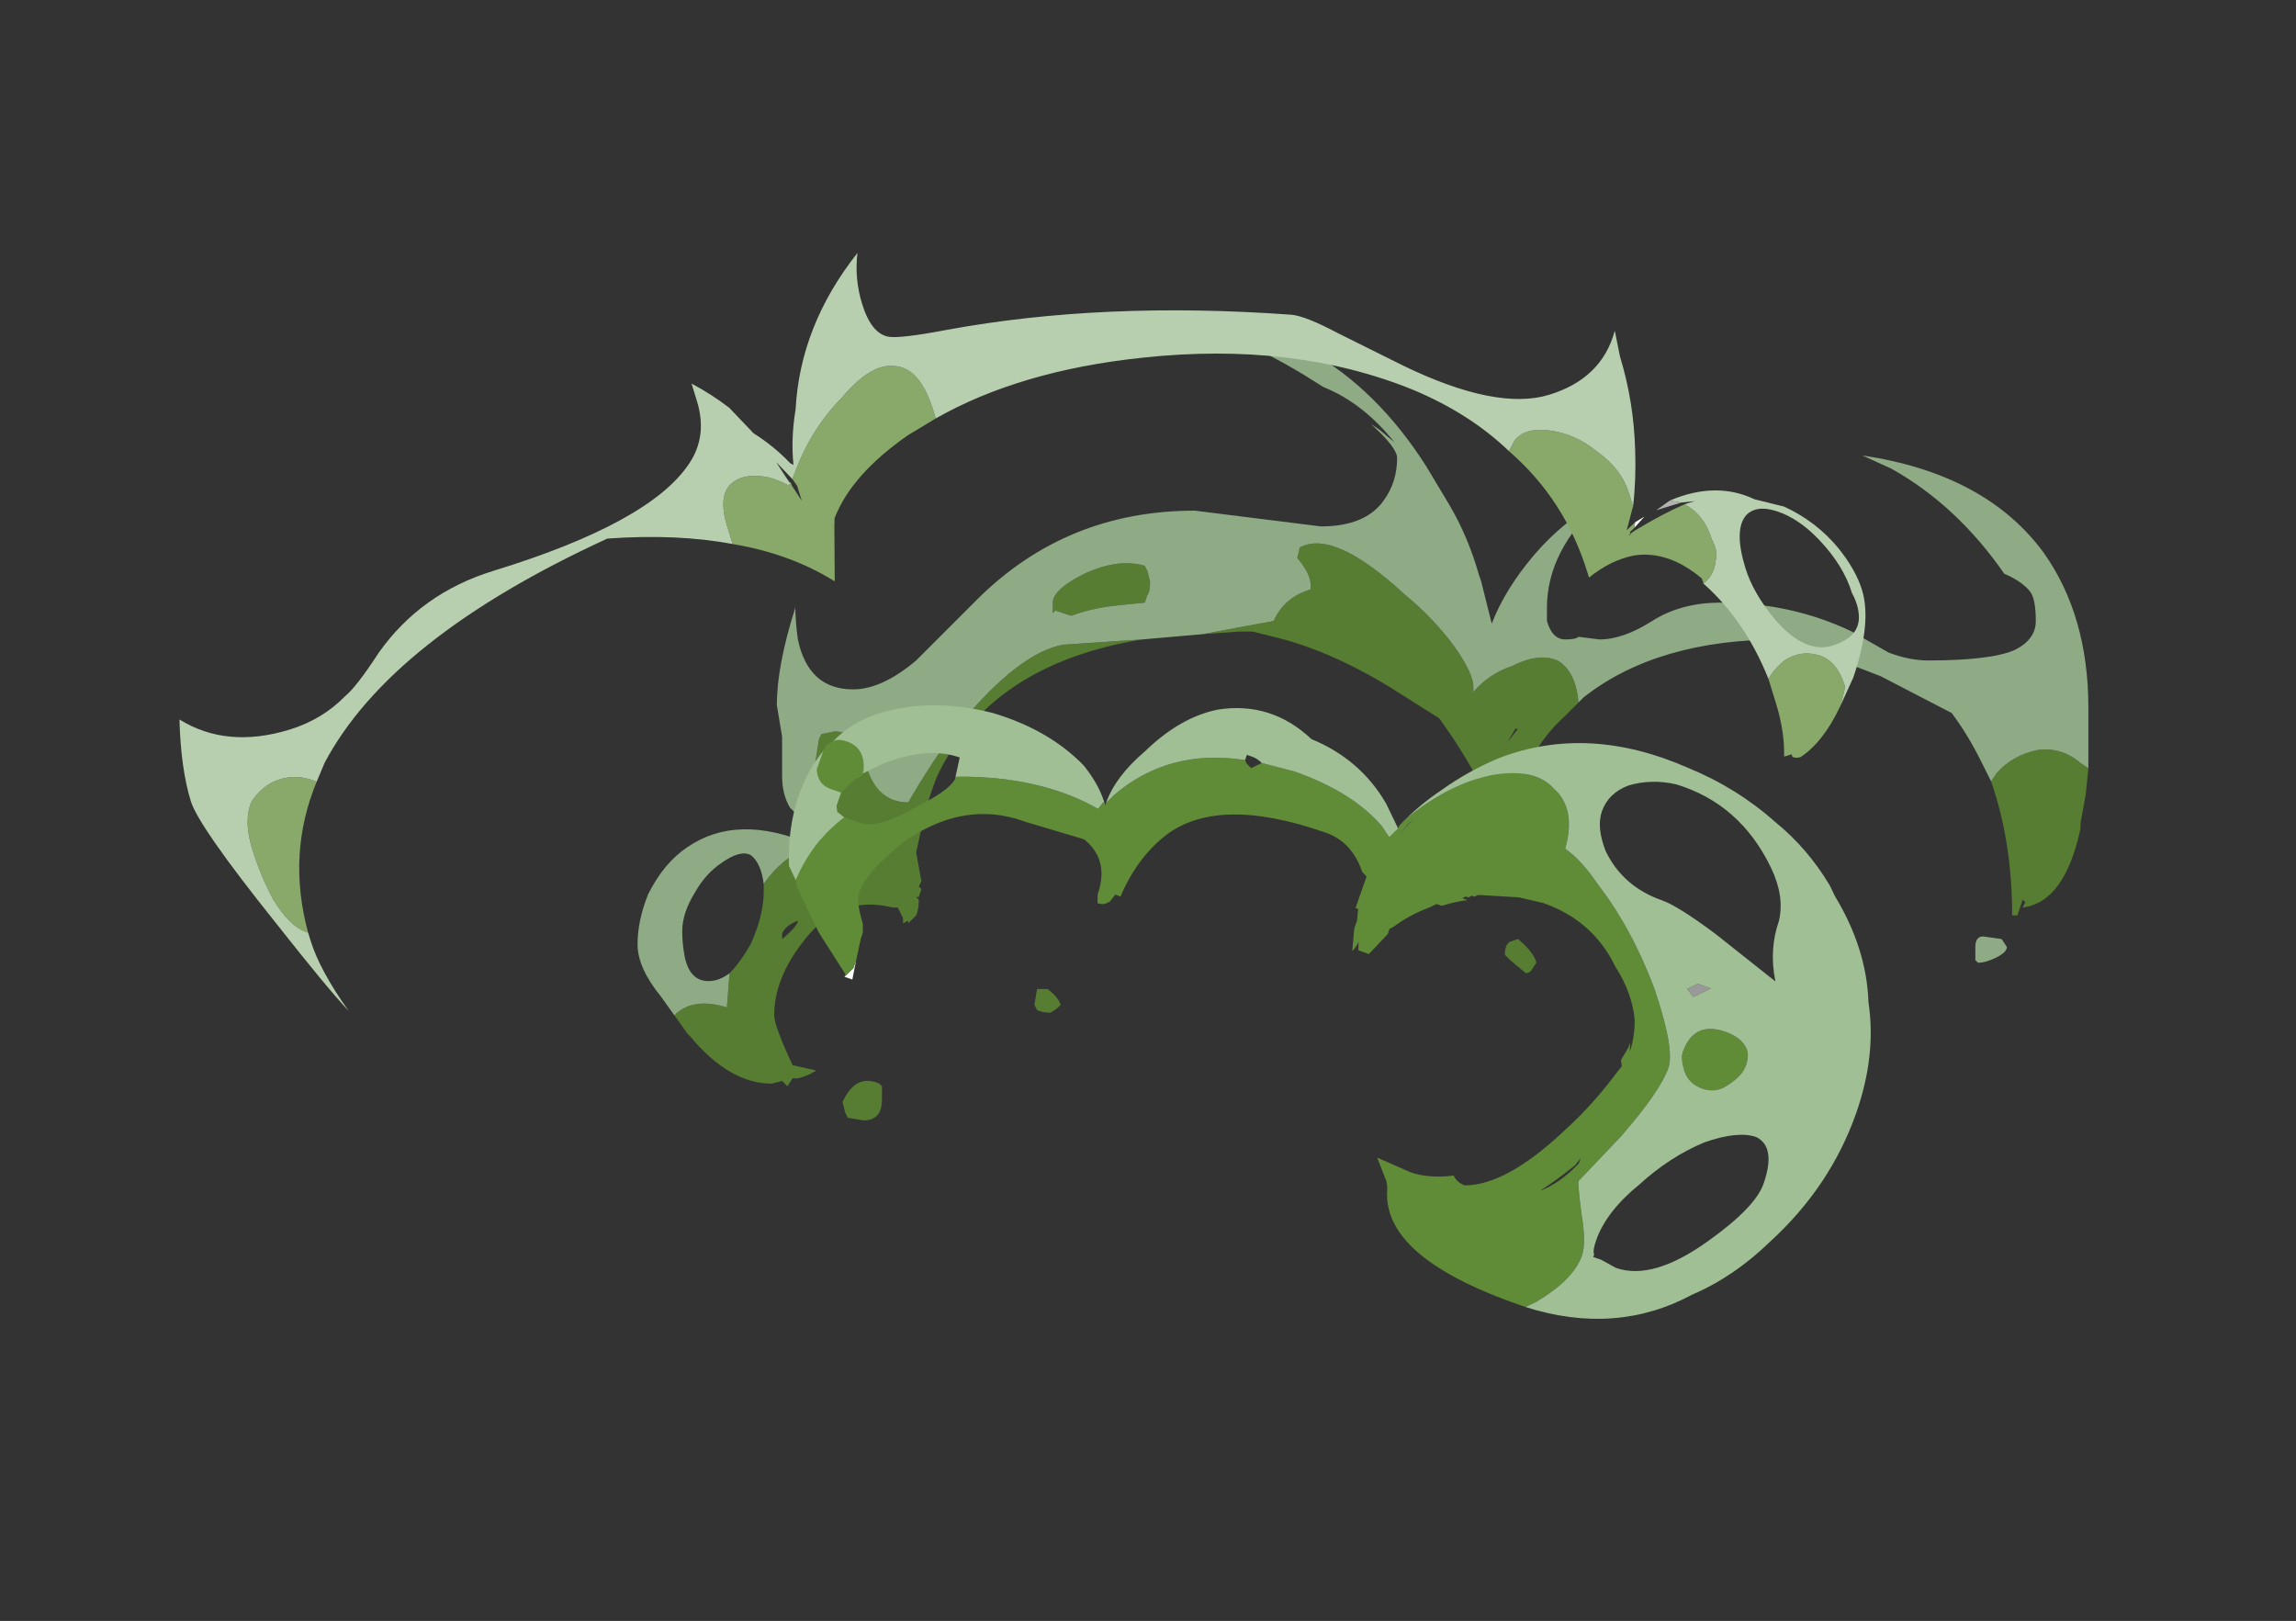 <?xml version="1.0" encoding="UTF-8" standalone="no"?>
<svg xmlns:ffdec="https://www.free-decompiler.com/flash" xmlns:xlink="http://www.w3.org/1999/xlink" ffdec:objectType="frame" height="215.85px" width="305.75px" xmlns="http://www.w3.org/2000/svg">
  <rect width="100%" height="100%" fill="#333333" stroke="none"/>
  <g transform="matrix(1.0, 0.0, 0.0, 1.0, 158.65, 148.05)">
    <use ffdec:characterId="3586" height="15.35" transform="matrix(7.0, 0.0, 0.0, 7.0, -73.75, -106.3)" width="27.6" xlink:href="#shape0"/>
    <use ffdec:characterId="3587" height="10.1" transform="matrix(7.0, 2.454, -2.454, 7.0, -38.166, -82.369)" width="19.8" xlink:href="#shape1"/>
    <use ffdec:characterId="3588" height="14.45" transform="matrix(-6.685, 2.054, 2.054, 6.685, 65.168, -148.051)" width="31.6" xlink:href="#shape2"/>
  </g>
  <defs>
    <g id="shape0" transform="matrix(1.0, 0.0, 0.0, 1.0, 14.95, 15.3)">
      <path d="M-11.6 -5.45 L-11.65 -6.0 -11.6 -6.55 -11.5 -7.2 -11.45 -7.3 -11.2 -7.35 Q-10.95 -7.35 -10.8 -7.15 L-10.6 -6.7 Q-10.4 -6.0 -9.8 -6.0 -9.4 -6.7 -8.85 -7.45 -7.7 -8.85 -6.85 -9.0 L-5.35 -9.1 Q-8.1 -8.65 -9.15 -6.7 L-9.25 -6.5 Q-9.45 -6.0 -9.55 -5.5 L-9.65 -5.05 -9.55 -4.5 -9.6 -4.4 -9.55 -4.35 -9.6 -4.2 -9.65 -4.2 -9.6 -4.15 Q-9.6 -3.95 -9.65 -3.85 L-9.8 -3.7 -9.8 -3.75 -9.9 -3.7 -9.9 -3.8 -10.0 -4.0 -10.1 -4.0 Q-10.7 -4.15 -11.15 -3.9 -11.5 -3.75 -11.8 -3.35 -12.35 -2.65 -12.35 -1.95 -12.35 -1.75 -12.0 -1.0 L-11.55 -0.9 Q-11.7 -0.8 -11.9 -0.75 L-12.0 -0.75 -12.1 -0.6 -12.2 -0.7 -12.4 -0.65 Q-13.2 -0.65 -13.95 -1.55 L-14.0 -1.6 -14.25 -1.95 Q-13.9 -2.3 -13.25 -2.1 L-13.2 -2.75 Q-13.0 -2.95 -12.8 -3.3 -12.55 -3.85 -12.55 -4.3 L-12.55 -4.45 Q-12.2 -4.95 -11.7 -5.15 L-11.65 -5.2 -11.55 -5.15 -11.3 -5.05 -11.55 -5.4 -11.6 -5.45 M-4.2 -9.2 L-3.4 -9.35 -2.85 -9.45 Q-2.65 -9.9 -2.15 -10.05 -2.1 -10.3 -2.4 -10.65 L-2.35 -10.85 Q-1.7 -11.2 -0.35 -9.95 0.2 -9.5 0.6 -8.95 0.95 -8.45 0.95 -8.2 L0.95 -8.1 Q1.25 -8.45 1.7 -8.6 2.2 -8.85 2.55 -8.7 2.9 -8.5 2.95 -7.9 L2.7 -7.65 Q2.2 -7.2 1.95 -6.6 1.7 -6.15 1.75 -5.95 L1.6 -5.9 1.5 -5.8 1.5 -5.55 Q1.45 -5.55 1.4 -5.5 L1.3 -5.4 Q1.15 -5.5 1.15 -5.65 1.1 -5.75 1.1 -6.0 L1.1 -6.25 0.9 -6.6 1.0 -6.5 Q0.7 -7.05 0.3 -7.6 L-0.65 -8.2 Q-1.8 -8.9 -2.85 -9.15 L-3.25 -9.25 -3.5 -9.25 -4.2 -9.2 M10.8 -6.4 L10.9 -6.55 Q11.2 -6.9 11.7 -7.0 12.15 -7.05 12.5 -6.75 L12.65 -6.65 12.6 -6.15 12.5 -5.6 12.5 -5.5 Q12.2 -4.1 11.4 -4.0 L11.45 -4.1 11.4 -4.15 11.3 -3.85 11.2 -3.85 Q11.2 -5.25 10.8 -6.4 M1.8 -7.4 L1.75 -7.4 1.6 -7.15 1.8 -7.4 M2.15 -2.95 L2.05 -2.8 Q2.0 -2.75 1.95 -2.75 L1.65 -3.0 1.55 -3.1 Q1.55 -3.3 1.65 -3.35 L1.8 -3.4 Q2.1 -3.15 2.15 -2.95 M-12.2 -3.4 Q-11.9 -3.65 -11.9 -3.75 -12.15 -3.65 -12.2 -3.5 L-12.2 -3.4 M-5.3 -9.8 L-5.8 -9.75 Q-6.3 -9.7 -6.7 -9.55 L-7.0 -9.65 -7.05 -9.6 -7.05 -9.8 Q-7.05 -10.05 -6.45 -10.35 -5.8 -10.65 -5.3 -10.5 L-5.25 -10.4 -5.2 -10.2 Q-5.2 -10.0 -5.25 -9.95 L-5.3 -9.8 M-10.1 -4.15 L-10.1 -4.15 M-10.3 -0.6 Q-10.3 -0.55 -10.3 -0.35 -10.3 0.05 -10.65 0.05 L-10.95 0.0 -11.0 -0.1 -11.05 -0.3 Q-10.8 -0.85 -10.35 -0.65 L-10.3 -0.6 M-6.9 -2.15 L-6.95 -2.1 Q-7.0 -2.05 -7.1 -2.0 -7.25 -2.0 -7.35 -2.05 L-7.4 -2.15 -7.35 -2.45 -7.15 -2.45 Q-6.95 -2.3 -6.9 -2.15" fill="#567d32" fill-rule="evenodd" stroke="none"/>
      <path d="M-11.6 -5.45 L-12.05 -5.9 Q-12.2 -6.15 -12.2 -6.5 L-12.2 -7.25 -12.3 -7.85 Q-12.3 -8.6 -11.95 -9.7 L-11.95 -9.8 Q-11.95 -9.45 -11.9 -9.1 -11.7 -8.15 -10.85 -8.15 -10.3 -8.15 -9.65 -8.7 L-8.5 -9.85 Q-6.8 -11.55 -4.35 -11.55 L-1.95 -11.25 Q-1.1 -11.25 -0.75 -11.75 -0.5 -12.1 -0.5 -12.55 -0.5 -12.75 -1.0 -13.2 L-0.85 -13.1 -0.55 -12.85 Q-1.15 -13.6 -1.9 -13.9 L-2.3 -14.15 Q-3.8 -15.05 -5.15 -15.3 L-5.05 -15.3 Q-1.8 -15.3 0.05 -12.4 L0.5 -11.65 Q0.85 -11.05 1.05 -10.35 L1.1 -10.2 1.3 -9.4 Q1.55 -10.05 2.1 -10.7 2.65 -11.35 3.45 -11.8 L3.4 -11.75 Q2.35 -10.8 2.35 -9.7 2.35 -9.6 2.35 -9.45 2.45 -9.1 2.7 -9.1 2.9 -9.1 2.95 -9.15 L3.35 -9.1 Q3.8 -9.1 4.35 -9.45 4.9 -9.8 5.65 -9.8 7.0 -9.8 8.15 -9.25 L8.85 -8.85 Q9.25 -8.7 9.6 -8.7 10.8 -8.7 11.25 -8.9 11.65 -9.1 11.65 -9.45 11.65 -9.85 11.55 -10.0 11.4 -10.2 11.05 -10.35 10.15 -11.65 8.9 -12.35 L8.35 -12.6 Q10.7 -12.25 11.8 -10.75 12.65 -9.55 12.65 -7.8 L12.65 -6.65 12.5 -6.75 Q12.15 -7.05 11.7 -7.0 11.2 -6.9 10.9 -6.55 L10.8 -6.4 10.6 -6.8 Q10.35 -7.3 10.05 -7.7 L8.7 -8.4 Q8.2 -8.6 6.8 -9.1 4.45 -9.1 3.05 -8.0 L2.95 -7.9 Q2.9 -8.5 2.55 -8.7 2.2 -8.85 1.7 -8.6 1.25 -8.45 0.95 -8.1 L0.95 -8.2 Q0.95 -8.45 0.6 -8.95 0.2 -9.5 -0.35 -9.95 -1.7 -11.2 -2.35 -10.85 L-2.4 -10.65 Q-2.1 -10.3 -2.15 -10.05 -2.65 -9.9 -2.85 -9.45 L-3.4 -9.35 -4.2 -9.2 -5.35 -9.1 -6.85 -9.0 Q-7.7 -8.85 -8.85 -7.45 -9.4 -6.7 -9.8 -6.0 -10.4 -6.0 -10.6 -6.7 L-10.8 -7.15 Q-10.95 -7.35 -11.2 -7.35 L-11.45 -7.3 -11.5 -7.2 -11.6 -6.55 -11.65 -6.0 -11.6 -5.45 M11.0 -3.4 L11.1 -3.25 Q11.1 -3.15 10.9 -3.05 10.7 -2.95 10.55 -2.95 L10.5 -3.0 Q10.5 -3.05 10.5 -3.25 10.5 -3.45 10.65 -3.45 L11.0 -3.4 M-12.55 -4.45 Q-12.6 -4.85 -12.8 -5.0 -13.0 -5.1 -13.35 -4.85 -13.65 -4.65 -13.85 -4.3 -14.1 -3.9 -14.1 -3.55 -14.1 -3.3 -14.05 -3.05 -13.95 -2.6 -13.6 -2.6 -13.4 -2.6 -13.2 -2.75 L-13.25 -2.1 Q-13.9 -2.3 -14.25 -1.95 L-14.5 -2.3 Q-14.95 -2.85 -14.95 -3.3 -14.95 -3.75 -14.75 -4.25 -14.45 -4.85 -14.0 -5.15 -13.05 -5.8 -11.65 -5.2 L-11.7 -5.15 Q-12.2 -4.95 -12.55 -4.45 M-5.3 -9.8 L-5.25 -9.95 Q-5.2 -10.0 -5.2 -10.2 L-5.25 -10.4 -5.3 -10.5 Q-5.8 -10.65 -6.45 -10.35 -7.05 -10.05 -7.05 -9.8 L-7.05 -9.6 -7.0 -9.65 -6.7 -9.55 Q-6.3 -9.7 -5.8 -9.75 L-5.3 -9.8" fill="#8fab85" fill-rule="evenodd" stroke="none"/>
    </g>
    <g id="shape1" transform="matrix(1.0, 0.0, 0.0, 1.0, 10.4, 8.45)">
      <path d="M-8.45 -0.25 L-8.4 0.1 -8.55 0.1 -8.55 0.05 -8.55 0.1 -8.45 -0.1 -8.45 -0.25" fill="#ffffff" fill-rule="evenodd" stroke="none"/>
      <path d="M5.8 -4.7 L5.95 -4.85 6.2 -4.85 5.95 -4.6 5.8 -4.7" fill="#999999" fill-rule="evenodd" stroke="none"/>
      <path d="M4.95 1.65 L4.8 1.65 Q2.6 1.65 2.05 0.8 1.95 0.65 1.9 0.45 L1.85 0.35 1.55 0.0 2.2 0.05 Q2.55 0.05 2.95 -0.15 3.05 -0.05 3.2 -0.05 3.9 -0.3 4.55 -1.55 4.85 -2.1 5.05 -2.7 L5.15 -3.0 5.1 -3.1 5.15 -3.35 5.15 -3.45 5.2 -3.3 Q5.2 -3.55 5.1 -3.85 4.9 -4.3 4.45 -4.65 3.8 -5.3 2.85 -5.3 L2.4 -5.25 1.7 -5.05 1.65 -5.0 1.6 -5.0 1.55 -4.95 1.5 -4.95 1.45 -4.9 1.55 -4.9 Q1.35 -4.8 1.15 -4.65 L1.05 -4.65 0.95 -4.55 Q0.65 -4.3 0.45 -4.0 L0.4 -3.95 0.4 -3.85 0.2 -3.4 0.0 -3.4 -0.05 -3.55 Q-0.05 -3.45 -0.1 -3.35 L-0.2 -3.75 -0.2 -3.9 -0.25 -4.1 -0.3 -4.1 -0.3 -4.7 -0.4 -4.75 Q-0.75 -5.2 -1.25 -5.2 -3.3 -5.2 -3.95 -4.2 -4.3 -3.65 -4.35 -2.9 L-4.45 -2.9 -4.5 -2.75 -4.55 -2.7 Q-4.6 -2.65 -4.7 -2.65 L-4.75 -2.8 Q-4.75 -3.45 -5.3 -3.65 L-5.35 -3.65 -6.4 -3.6 -6.45 -3.6 Q-7.55 -3.6 -8.3 -2.6 -8.8 -1.85 -8.8 -1.4 -8.8 -1.25 -8.55 -0.9 L-8.5 -0.75 -8.5 -0.65 -8.45 -0.25 -8.45 -0.1 -8.55 0.1 -8.55 0.05 -9.25 -0.5 -9.9 -1.15 -9.95 -1.25 Q-9.9 -2.0 -9.5 -2.6 L-9.2 -2.6 Q-8.85 -2.6 -8.35 -3.2 -7.9 -3.65 -7.85 -3.9 L-7.85 -3.95 Q-7.45 -4.1 -7.0 -4.2 -6.05 -4.4 -5.25 -4.25 L-5.2 -4.4 -5.15 -4.35 -5.15 -4.4 -5.05 -4.6 Q-4.4 -5.7 -3.05 -5.95 L-3.0 -5.9 -2.9 -5.85 -2.75 -6.0 -2.15 -6.05 Q-1.05 -6.05 -0.35 -5.65 L-0.15 -5.5 -0.05 -5.7 -0.05 -5.75 0.05 -5.95 Q0.55 -6.75 1.2 -7.15 1.9 -7.55 2.35 -7.3 2.85 -7.1 2.9 -6.35 3.25 -6.25 3.65 -5.95 4.5 -5.4 5.25 -4.5 5.95 -3.6 5.95 -3.25 5.95 -2.8 5.55 -1.8 L5.1 -0.8 Q5.1 -0.75 5.35 -0.25 5.6 0.2 5.6 0.45 5.6 0.9 5.1 1.5 L4.95 1.65 M-10.25 -3.6 Q-10.25 -3.75 -10.15 -3.8 -10.1 -3.9 -9.9 -3.9 -9.55 -3.9 -9.45 -3.5 L-9.45 -3.45 -9.45 -3.4 -9.55 -3.3 -9.7 -3.0 -9.9 -3.0 Q-10.15 -3.0 -10.25 -3.25 -10.25 -3.3 -10.25 -3.5 L-10.25 -3.6 M0.1 -5.85 L0.0 -5.6 0.15 -5.95 0.1 -5.85 M5.0 -1.1 L5.0 -1.2 4.95 -1.05 Q4.7 -0.65 4.5 -0.4 4.8 -0.65 5.0 -1.1 M6.1 -3.6 Q6.1 -4.2 6.7 -4.2 7.0 -4.2 7.15 -4.05 7.25 -3.95 7.25 -3.75 7.25 -3.55 7.05 -3.3 6.9 -3.1 6.65 -3.1 6.35 -3.1 6.2 -3.35 6.1 -3.5 6.1 -3.6" fill="#608c38" fill-rule="evenodd" stroke="none"/>
      <path d="M-0.05 -5.75 Q0.15 -6.2 0.45 -6.6 0.8 -7.1 1.25 -7.5 2.55 -8.6 4.5 -8.45 5.45 -8.4 6.3 -8.05 7.0 -7.8 7.6 -7.3 L7.75 -7.15 Q8.6 -6.45 8.95 -5.55 9.4 -4.7 9.4 -3.6 9.4 -2.2 8.7 -0.9 8.3 -0.1 7.7 0.45 6.65 1.6 4.95 1.65 L5.1 1.5 Q5.6 0.9 5.6 0.45 5.6 0.2 5.35 -0.25 5.1 -0.75 5.1 -0.8 L5.55 -1.8 Q5.95 -2.8 5.95 -3.25 5.95 -3.6 5.25 -4.5 4.5 -5.4 3.65 -5.95 3.25 -6.25 2.9 -6.35 2.85 -7.1 2.35 -7.3 1.9 -7.55 1.2 -7.15 0.55 -6.75 0.05 -5.95 L-0.05 -5.75 M-9.95 -1.25 L-10.15 -1.45 Q-10.4 -2.1 -10.4 -2.7 -10.4 -3.2 -10.25 -3.6 L-10.25 -3.5 Q-10.25 -3.3 -10.25 -3.25 -10.15 -3.0 -9.9 -3.0 L-9.7 -3.0 -9.7 -2.75 -9.65 -2.65 -9.5 -2.6 Q-9.9 -2.0 -9.95 -1.25 M-10.15 -3.8 Q-9.95 -4.25 -9.55 -4.55 -8.75 -5.15 -7.6 -5.25 -6.55 -5.3 -5.75 -4.9 -5.35 -4.65 -5.15 -4.35 L-5.2 -4.4 -5.25 -4.25 Q-6.05 -4.4 -7.0 -4.2 -7.45 -4.1 -7.85 -3.95 L-7.85 -3.9 -7.9 -4.3 Q-8.5 -4.3 -9.15 -3.75 L-9.45 -3.45 -9.45 -3.5 Q-9.55 -3.9 -9.9 -3.9 -10.1 -3.9 -10.15 -3.8 M-5.15 -4.4 Q-5.15 -4.9 -4.8 -5.5 -4.4 -6.3 -3.8 -6.65 -2.95 -7.1 -2.05 -6.7 -1.1 -6.65 -0.4 -6.05 L-0.05 -5.7 -0.15 -5.5 -0.35 -5.65 Q-1.05 -6.05 -2.15 -6.05 L-2.75 -6.0 Q-2.85 -6.05 -2.95 -6.05 L-3.05 -6.05 -3.05 -5.95 Q-4.4 -5.7 -5.05 -4.6 L-5.15 -4.4 M4.4 -8.1 Q3.95 -8.05 3.6 -7.8 3.3 -7.55 3.3 -7.2 3.3 -6.9 3.6 -6.55 4.1 -6.05 4.85 -6.05 5.15 -6.05 5.95 -5.8 L7.25 -5.35 Q6.95 -5.85 6.95 -6.4 6.9 -6.85 6.5 -7.25 5.6 -8.15 4.4 -8.1 M6.1 -3.6 Q6.1 -3.5 6.2 -3.35 6.35 -3.1 6.65 -3.1 6.9 -3.1 7.05 -3.3 7.25 -3.55 7.25 -3.75 7.25 -3.95 7.15 -4.05 7.0 -4.2 6.7 -4.2 6.1 -4.2 6.1 -3.6 M5.8 -4.7 L5.95 -4.6 6.2 -4.85 5.95 -4.85 5.8 -4.7 M7.0 -2.2 Q6.5 -1.75 6.15 -1.1 5.75 -0.45 5.75 0.1 5.75 0.3 5.8 0.35 L5.8 0.4 5.95 0.4 6.25 0.45 Q6.95 0.45 7.65 -0.55 8.25 -1.4 8.25 -1.85 8.25 -2.55 7.85 -2.6 7.5 -2.6 7.0 -2.2" fill="#a0bf95" fill-rule="evenodd" stroke="none"/>
    </g>
    <g id="shape2" transform="matrix(1.0, 0.0, 0.0, 1.0, 17.0, 15.45)">
      <path d="M0.2 -10.75 L0.2 -10.75 M-13.2 -6.1 L-13.45 -6.25 -13.25 -6.2 -13.2 -6.1" fill="#ffffff" fill-rule="evenodd" stroke="none"/>
      <path d="M-14.0 -6.4 L-13.7 -6.3 -14.2 -6.3 -14.0 -6.4" fill="#b2b2b2" fill-rule="evenodd" stroke="none"/>
      <path d="M-13.3 -6.5 L-13.3 -6.75 Q-13.3 -7.25 -12.95 -7.7 -12.65 -8.15 -12.2 -8.35 -11.75 -8.55 -11.5 -8.35 L-11.35 -8.2 Q-12.1 -7.0 -12.1 -5.55 L-12.1 -5.45 Q-12.6 -5.65 -13.05 -5.6 -13.7 -5.5 -14.15 -4.8 L-14.15 -4.7 Q-14.4 -4.8 -14.5 -5.05 -14.6 -5.2 -14.55 -5.45 -14.55 -5.95 -14.25 -6.25 -13.8 -6.2 -13.2 -6.05 L-13.05 -6.0 -13.1 -6.0 -13.1 -6.05 -13.2 -6.1 -13.25 -6.2 -13.05 -6.1 -13.3 -6.5 M-1.1 -12.0 L-1.1 -12.15 Q-1.1 -13.05 -0.6 -13.2 -0.2 -13.35 0.5 -12.9 1.15 -12.55 1.65 -11.95 L1.85 -11.7 1.8 -11.55 1.8 -11.25 1.9 -11.6 1.9 -11.65 1.95 -11.6 Q2.1 -11.75 2.25 -11.85 2.7 -12.1 3.0 -11.95 3.3 -11.8 3.3 -11.2 L3.3 -10.85 Q2.3 -10.35 1.65 -9.6 L1.35 -10.6 1.3 -10.75 Q0.75 -11.45 -0.5 -11.85 L-1.1 -12.0 M12.2 -8.85 Q12.5 -9.1 12.85 -9.1 13.2 -9.1 13.5 -8.85 13.75 -8.55 13.75 -8.0 13.75 -7.45 13.65 -6.95 13.5 -6.35 13.2 -6.15 13.15 -7.7 12.2 -8.85 M-14.8 -2.6 L-14.8 -2.1 Q-14.8 -1.55 -14.65 -1.1 L-14.8 -1.1 -14.8 -1.05 Q-14.85 -1.0 -14.95 -1.0 -15.45 -1.15 -15.95 -1.7 -16.15 -2.0 -16.15 -2.05 -16.15 -2.55 -15.85 -2.75 -15.55 -2.95 -15.2 -2.85 -14.95 -2.75 -14.8 -2.6" fill="#88a96a" fill-rule="evenodd" stroke="none"/>
      <path d="M-13.3 -6.5 Q-13.5 -6.95 -13.65 -7.5 -13.9 -8.4 -13.9 -9.3 L-13.95 -9.8 Q-13.45 -9.0 -12.4 -9.0 -11.35 -9.0 -9.9 -10.35 L-8.9 -11.3 Q-8.4 -11.8 -8.15 -11.9 -4.8 -13.2 -1.8 -13.55 -0.9 -13.65 -0.7 -13.75 -0.4 -13.9 -0.4 -14.5 -0.4 -15.0 -0.6 -15.45 0.85 -14.45 1.4 -12.95 1.65 -12.45 1.75 -11.95 L1.8 -12.0 Q2.0 -12.4 2.3 -12.75 2.45 -13.05 2.6 -13.35 2.85 -13.7 3.15 -14.0 L3.15 -13.65 Q3.15 -12.95 3.65 -12.55 4.7 -11.7 7.8 -11.7 9.25 -11.7 10.35 -10.85 10.95 -10.35 11.2 -10.25 11.75 -9.95 12.4 -9.95 13.65 -9.95 14.35 -10.75 14.6 -9.85 14.6 -9.2 14.6 -8.7 13.75 -6.55 13.15 -5.0 12.9 -4.5 13.2 -5.4 13.2 -6.0 L13.2 -6.15 Q13.5 -6.35 13.65 -6.95 13.75 -7.45 13.75 -8.0 13.75 -8.55 13.5 -8.85 13.2 -9.1 12.85 -9.1 12.5 -9.1 12.2 -8.85 L11.95 -9.15 Q10.05 -11.05 5.55 -11.65 4.25 -11.35 3.3 -10.85 L3.3 -11.2 Q3.3 -11.8 3.0 -11.95 2.7 -12.1 2.25 -11.85 2.1 -11.75 1.95 -11.6 L1.9 -11.65 1.9 -11.6 1.95 -11.75 2.05 -12.1 1.85 -11.7 1.65 -11.95 Q1.15 -12.55 0.5 -12.9 -0.2 -13.35 -0.6 -13.2 -1.1 -13.05 -1.1 -12.15 L-1.1 -12.0 Q-2.9 -12.4 -5.2 -11.95 -8.05 -11.4 -9.95 -9.85 -10.85 -9.1 -11.35 -8.2 L-11.5 -8.35 Q-11.75 -8.55 -12.2 -8.35 -12.65 -8.15 -12.95 -7.7 -13.3 -7.25 -13.3 -6.75 L-13.3 -6.5 M-14.15 -4.7 Q-14.7 -3.8 -14.8 -2.6 -14.95 -2.75 -15.2 -2.85 -15.55 -2.95 -15.85 -2.75 -16.15 -2.55 -16.15 -2.05 -16.15 -2.0 -15.95 -1.7 L-16.35 -2.15 Q-17.0 -3.05 -17.0 -3.7 -17.0 -4.1 -16.8 -4.6 -16.55 -5.2 -16.05 -5.65 L-15.55 -5.95 Q-14.95 -6.5 -14.0 -6.4 L-14.2 -6.3 -14.45 -6.25 -14.25 -6.25 Q-14.55 -5.95 -14.55 -5.45 -14.6 -5.2 -14.5 -5.05 -14.4 -4.8 -14.15 -4.7 M-15.3 -5.7 Q-15.55 -5.85 -15.9 -5.6 -16.25 -5.35 -16.5 -4.85 -16.8 -4.25 -16.8 -3.7 -16.85 -3.45 -16.8 -3.25 -16.7 -2.85 -16.15 -2.85 -15.6 -2.85 -15.25 -3.65 -15.0 -4.25 -15.0 -4.75 -15.0 -5.5 -15.3 -5.7" fill="#b8cfaf" fill-rule="evenodd" stroke="none"/>
    </g>
  </defs>
</svg>
